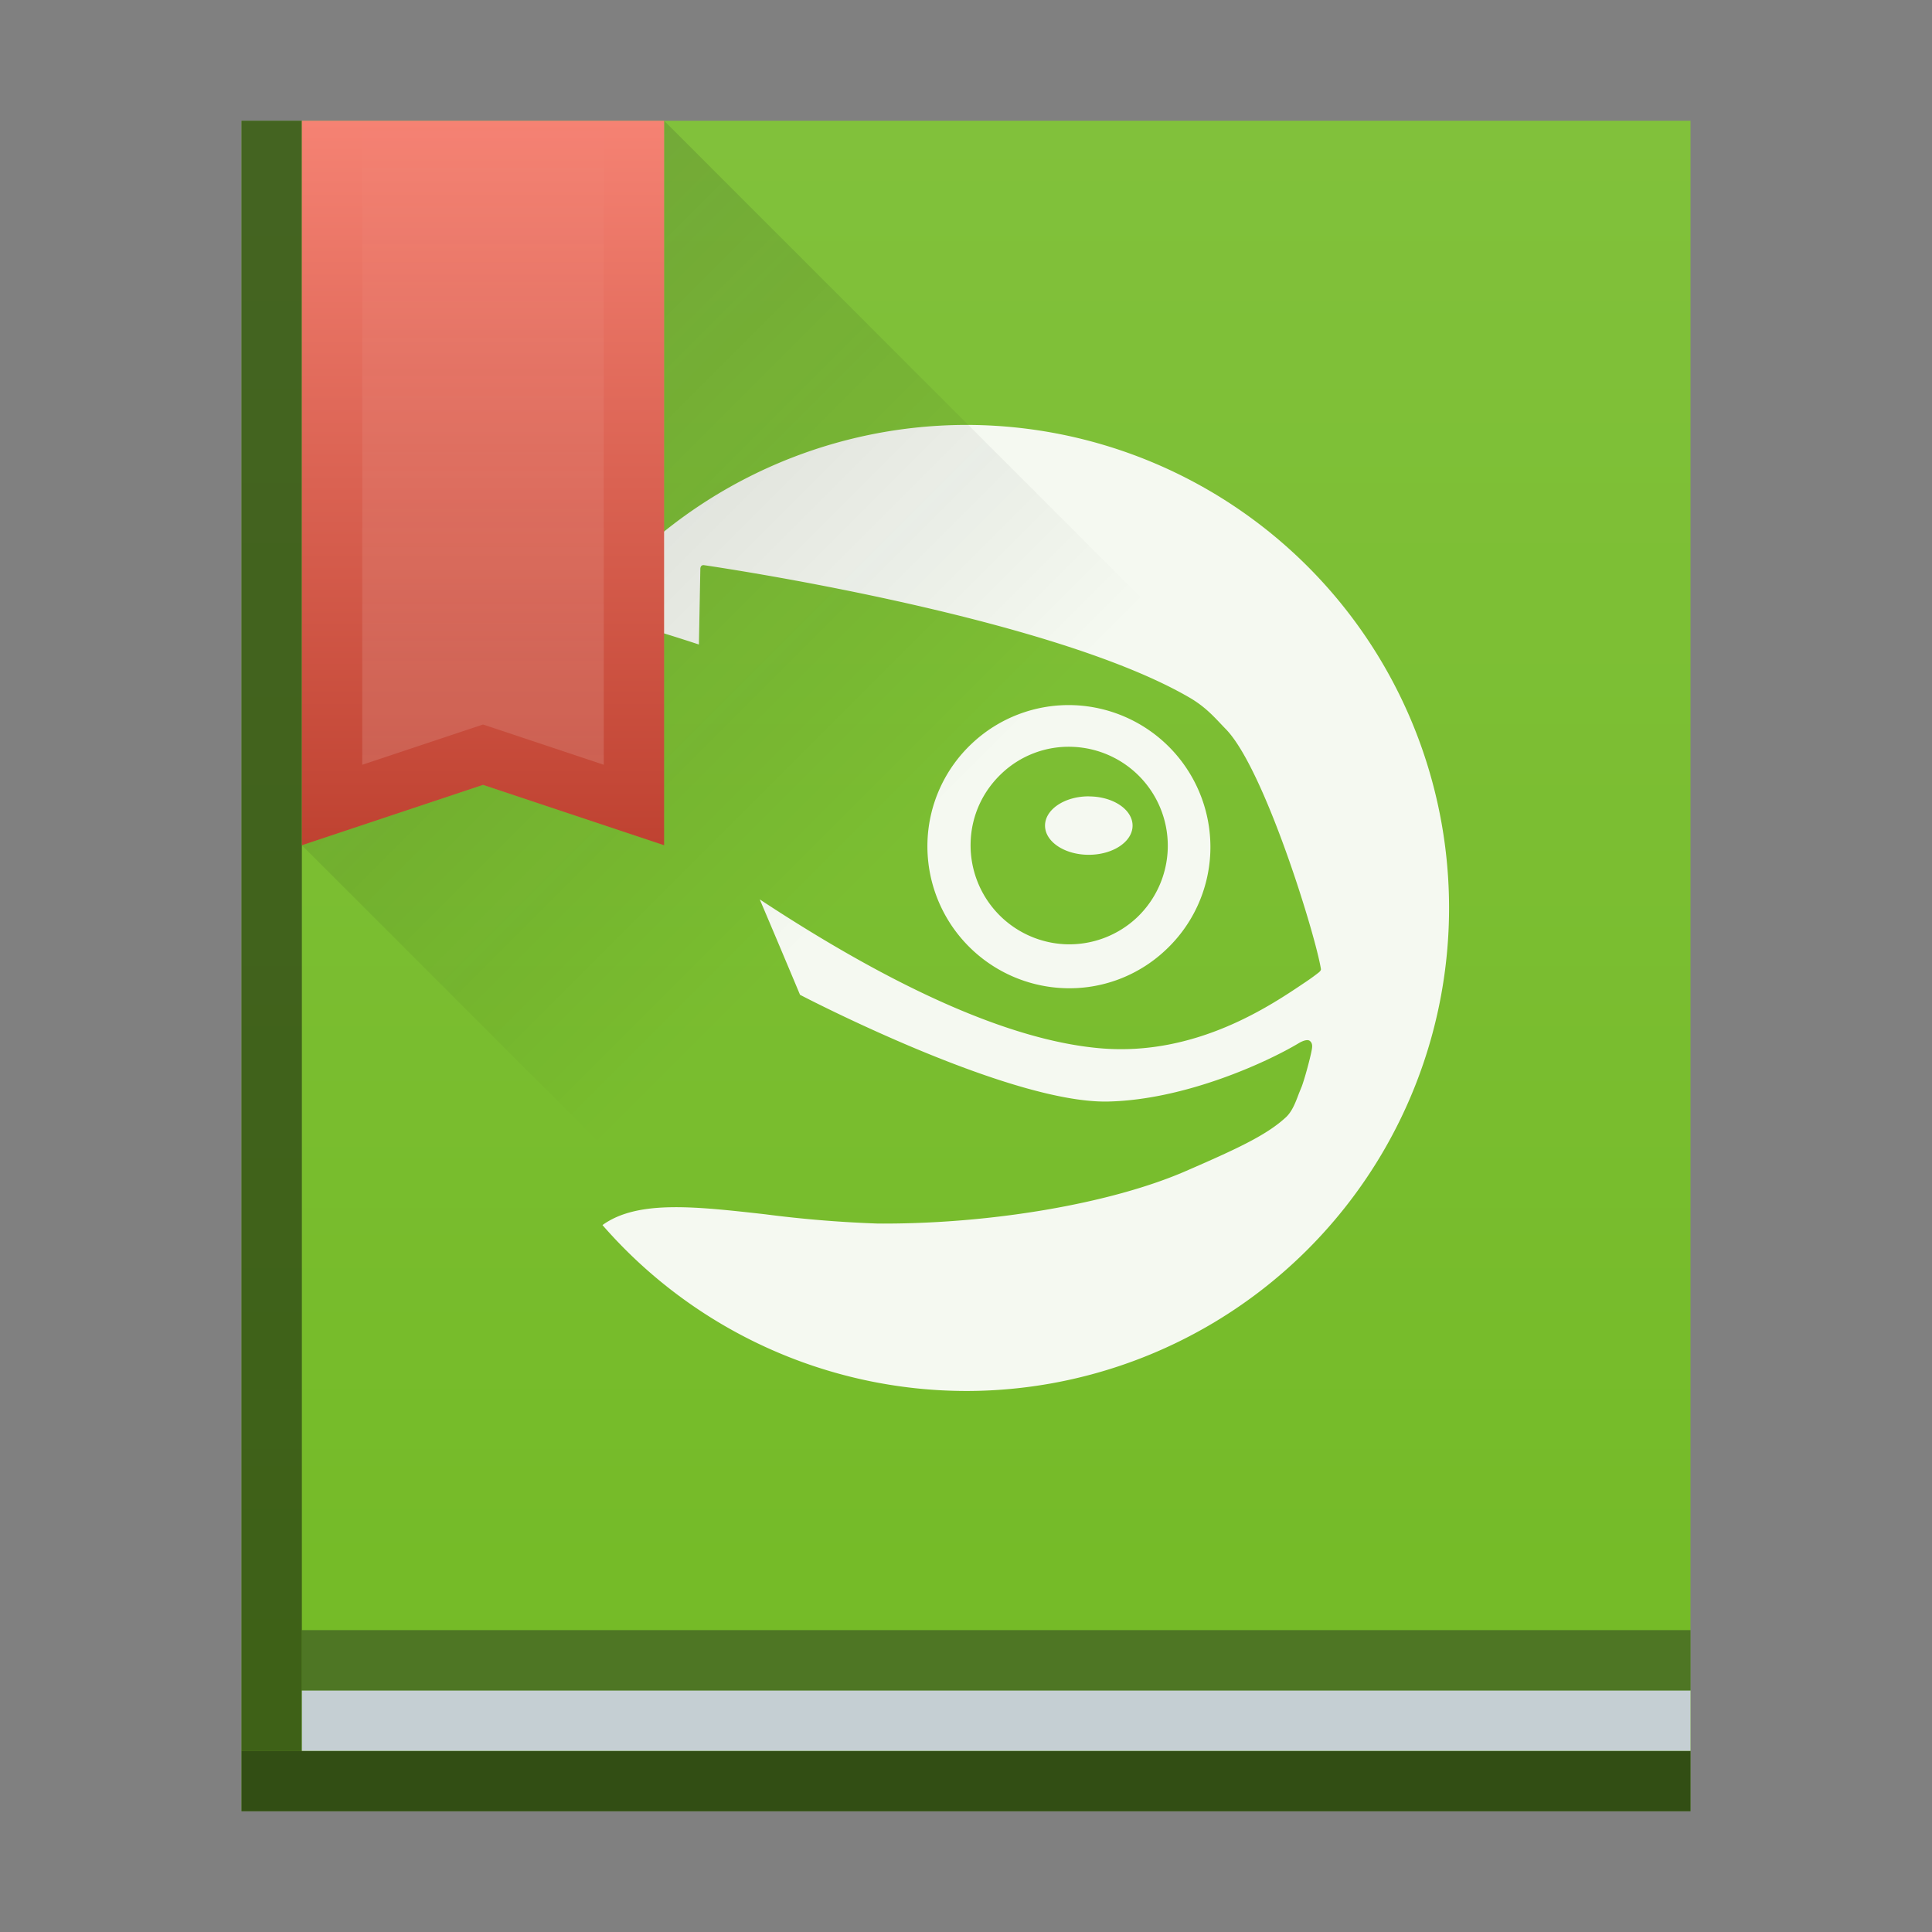 <svg height="32" width="32" xmlns="http://www.w3.org/2000/svg"><rect width="100%" height="100%" fill="#808080" stroke="none"/><linearGradient id="a" gradientTransform="matrix(.75 0 0 .7 -290.428 -350.66)" gradientUnits="userSpaceOnUse" x1="409.571" x2="409.571" y1="543.798" y2="503.798"><stop offset="0" stop-color="#73ba25"/><stop offset="1" stop-color="#81c13b"/></linearGradient><linearGradient id="c" gradientUnits="userSpaceOnUse" x1="8" x2="8" y1="14" y2="2"><stop offset="0" stop-color="#bf4231"/><stop offset="1" stop-color="#f58273"/></linearGradient><linearGradient id="b" gradientUnits="userSpaceOnUse" x1="5" x2="16" y1="2" y2="13"><stop offset="0" stop-color="#292c2f"/><stop offset="1" stop-opacity="0"/></linearGradient><linearGradient id="d" gradientUnits="userSpaceOnUse" x1="8" x2="8" y1="18" y2="2"><stop offset="0" stop-color="#fff"/><stop offset="1" stop-color="#fff" stop-opacity="0"/></linearGradient><path d="M4 2h24v28H4z" fill="url(#a)"/><path d="M4 29h24v1H4z" fill="#080809" opacity=".6"/><path d="M4 2h1v27H4z" fill="#080809" opacity=".5"/><path d="M16.001 7.038a8 8 0 0 0-6.298 3.082 32.67 32.67 0 0 1 1.873.555l.024-1.262s.003-.026.017-.04c.018-.017.044-.012.044-.012.256.037 5.735.85 8.044 2.195.285.167.426.344.602.524.638.66 1.481 3.405 1.572 3.971.003.022-.024.046-.036.056a3.452 3.452 0 0 1-.209.152c-.546.366-1.805 1.247-3.42 1.103-1.45-.128-3.346-.96-5.63-2.465.224.526.446 1.053.667 1.58.33.172 3.525 1.8 5.1 1.768 1.27-.027 2.628-.646 3.171-.973 0 0 .12-.072.172-.032.056.044.04.112.027.18-.033.156-.11.44-.16.576l-.045.11c-.062.166-.121.321-.237.417-.32.29-.83.522-1.63.87-1.238.541-3.244.885-5.108.873a19.904 19.904 0 0 1-1.878-.155c-1.162-.13-2.107-.237-2.684.18a8 8 0 0 0 6.022 2.748 8 8 0 0 0 8-8 8 8 0 0 0-8-8.001zm1.785 4.642a2.336 2.336 0 0 0-1.681.628 2.332 2.332 0 0 0-.743 1.633 2.352 2.352 0 0 0 2.26 2.426 2.32 2.32 0 0 0 1.683-.63 2.336 2.336 0 0 0 .742-1.63 2.352 2.352 0 0 0-2.261-2.427zm-.02.69a1.639 1.639 0 0 1 1.062 2.83 1.636 1.636 0 0 1-1.174.44 1.64 1.64 0 0 1-1.577-1.695c.014-.437.2-.84.518-1.138a1.613 1.613 0 0 1 1.171-.437zm.267.82c-.4 0-.724.217-.724.485 0 .266.324.483.724.483.401 0 .726-.217.726-.483 0-.268-.325-.484-.726-.484z" fill="#fcfcfc" fill-opacity=".941"/><path d="M11 2v12l-3-1-3 1 16 16h7V19z" fill="url(#b)" fill-rule="evenodd" opacity=".2"/><path d="M5 28h23v1H5z" fill="#c5cfd3"/><path d="M5 27h23v1H5z" fill="#212323" fill-opacity=".452"/><g stroke-width=".7"><path d="M5 2v12l3-1 3 1V2z" fill="url(#c)"/><path d="M6 2h4v10.667L8 12l-2 .667z" fill="url(#d)" opacity=".2"/></g></svg>